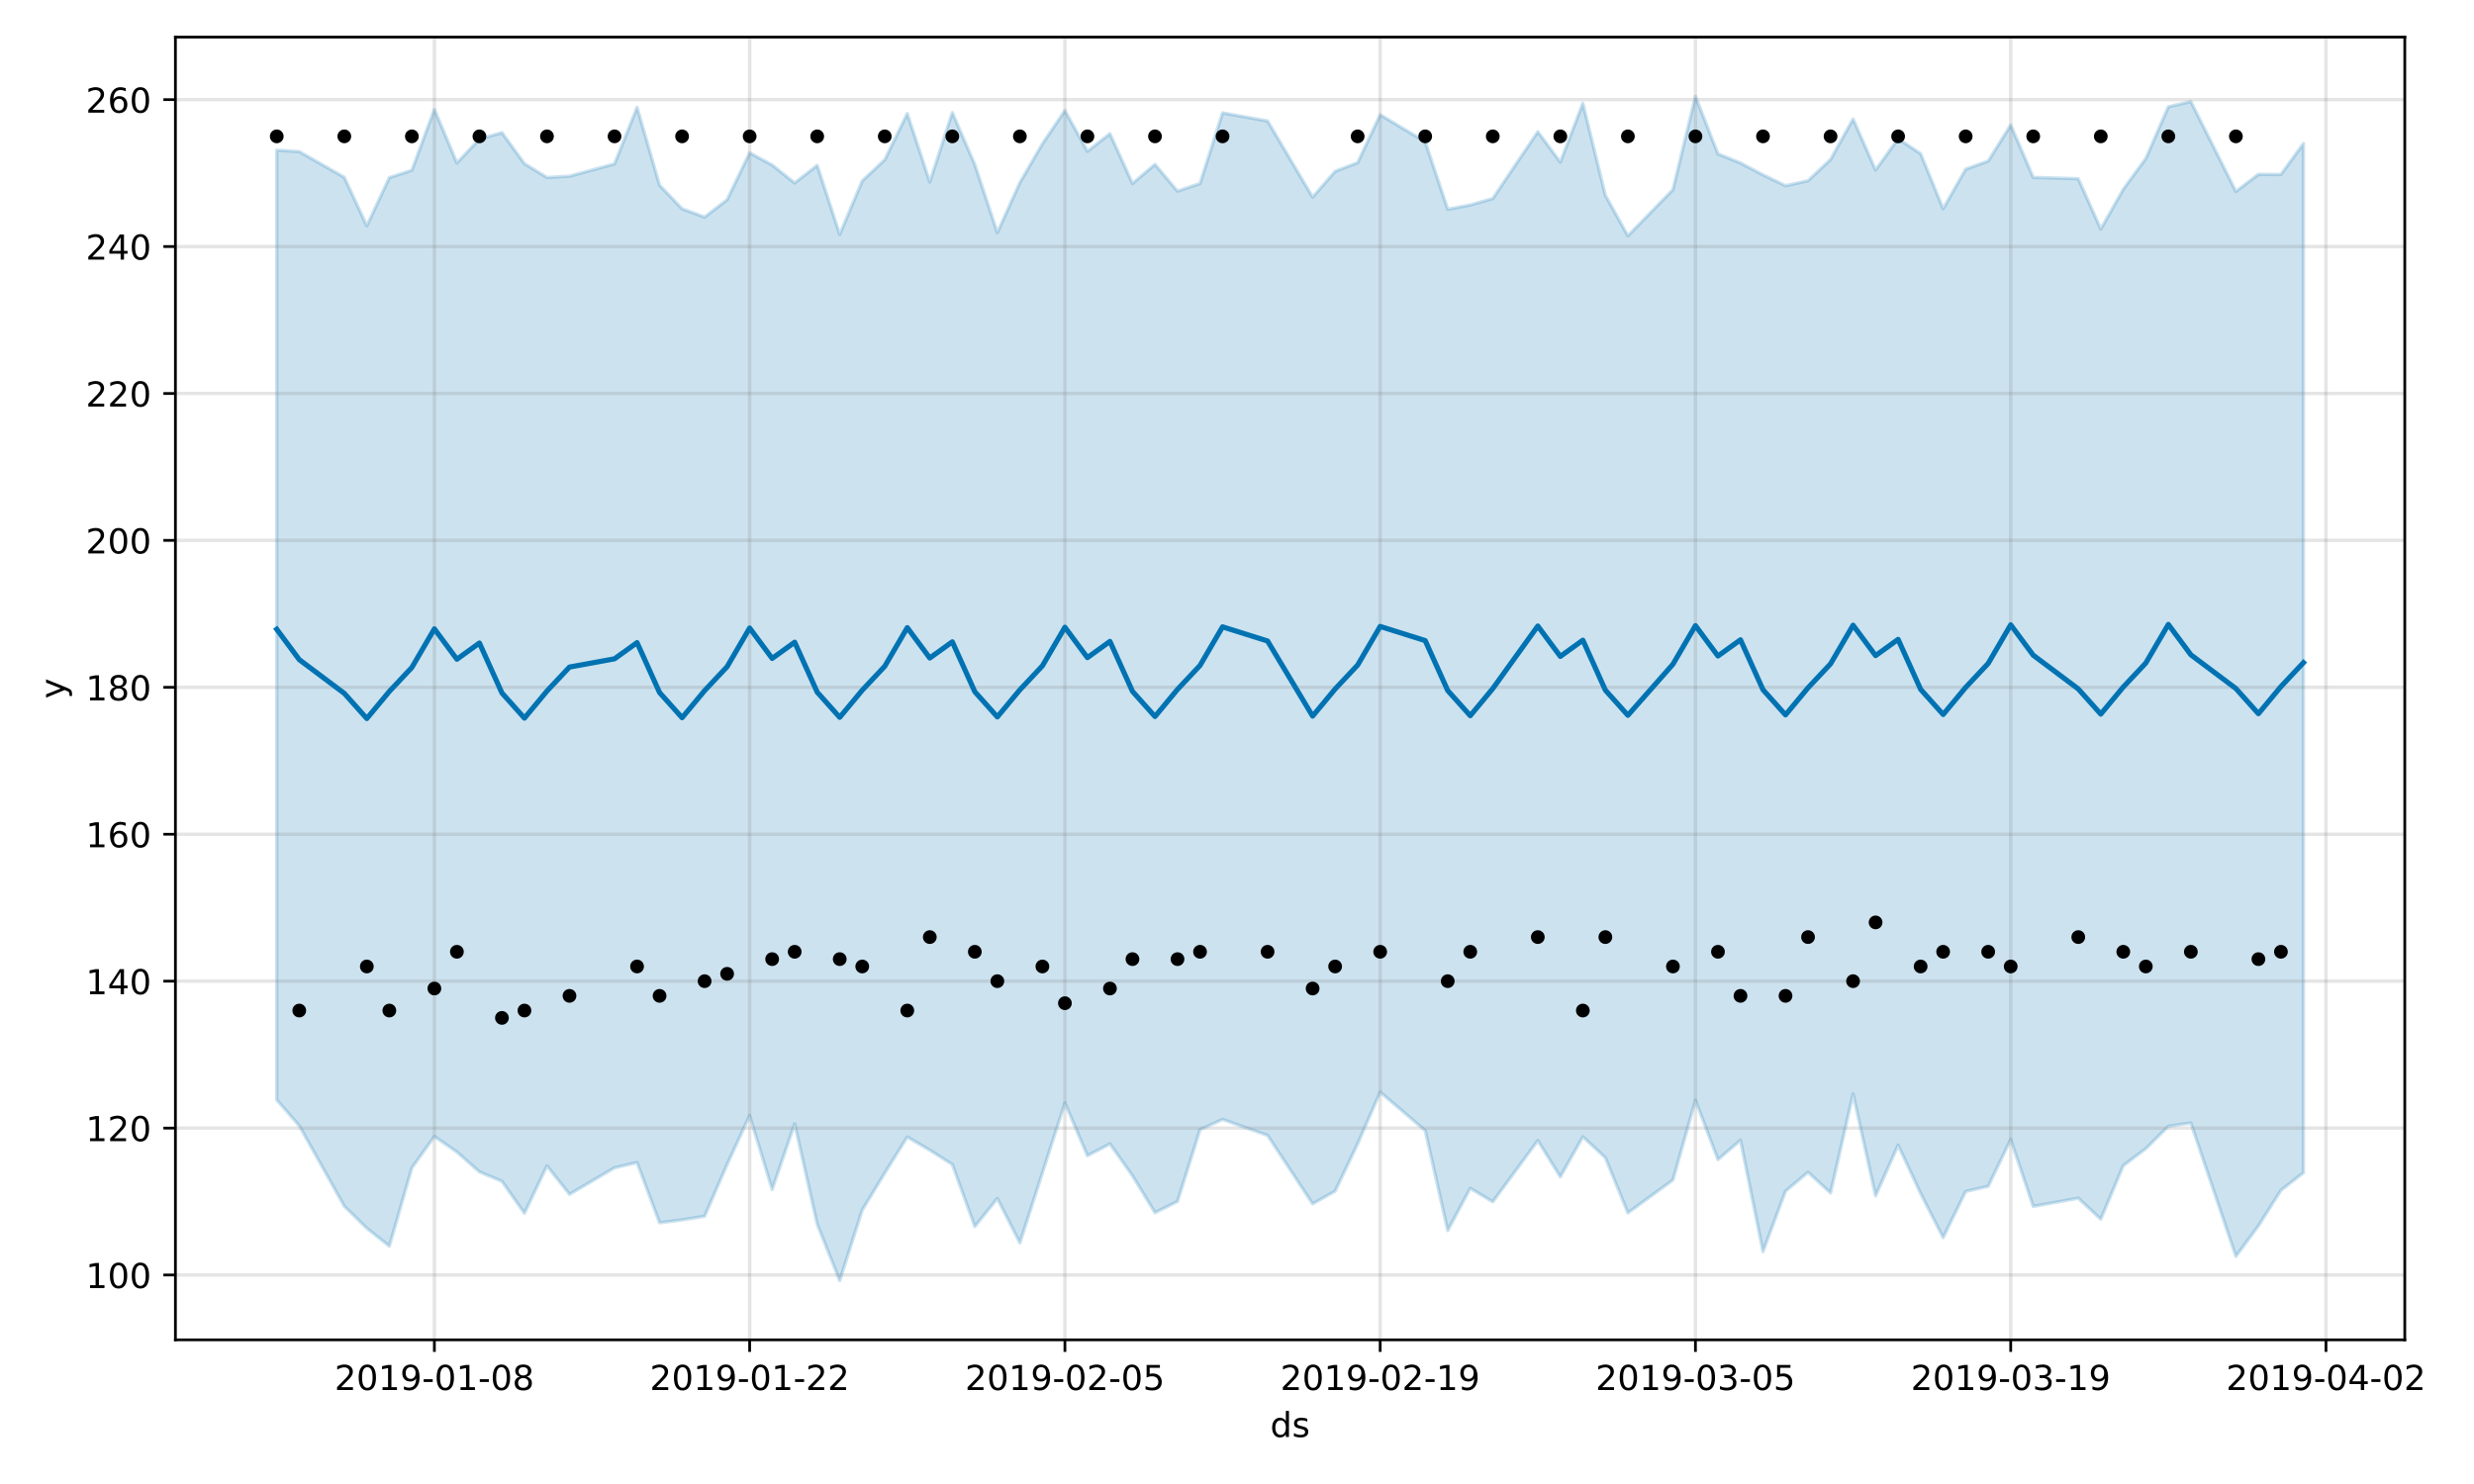 <?xml version="1.0" encoding="utf-8" standalone="no"?>
<!DOCTYPE svg PUBLIC "-//W3C//DTD SVG 1.1//EN"
  "http://www.w3.org/Graphics/SVG/1.1/DTD/svg11.dtd">
<!-- Created with matplotlib (https://matplotlib.org/) -->
<svg height="432pt" version="1.1" viewBox="0 0 720 432" width="720pt" xmlns="http://www.w3.org/2000/svg" xmlns:xlink="http://www.w3.org/1999/xlink">
 <defs>
  <style type="text/css">
*{stroke-linecap:butt;stroke-linejoin:round;}
  </style>
 </defs>
 <g id="figure_1">
  <g id="patch_1">
   <path d="M 0 432 
L 720 432 
L 720 0 
L 0 0 
z
" style="fill:#ffffff;"/>
  </g>
  <g id="axes_1">
   <g id="patch_2">
    <path d="M 51.05 390.04 
L 699.857 390.04 
L 699.857 10.8 
L 51.05 10.8 
z
" style="fill:#ffffff;"/>
   </g>
   <g id="PolyCollection_1">
    <defs>
     <path d="M 80.541 -388.277 
L 80.541 -111.815 
L 87.095 -104.283 
L 100.202 -80.852 
L 106.756 -74.45 
L 113.309 -69.232 
L 119.863 -92.016 
L 126.417 -101.171 
L 132.97 -96.645 
L 139.524 -90.87 
L 146.077 -88.116 
L 152.631 -78.819 
L 159.185 -92.611 
L 165.738 -84.333 
L 178.845 -92.051 
L 185.399 -93.577 
L 191.953 -76.039 
L 198.506 -76.895 
L 205.06 -77.937 
L 211.613 -93.007 
L 218.167 -107.265 
L 224.721 -85.742 
L 231.274 -104.847 
L 237.828 -75.635 
L 244.381 -59.198 
L 250.935 -79.752 
L 257.489 -90.512 
L 264.042 -101.01 
L 270.596 -97.182 
L 277.15 -93.027 
L 283.703 -74.951 
L 290.257 -83.114 
L 296.81 -70.198 
L 303.364 -90.554 
L 309.918 -110.921 
L 316.471 -95.577 
L 323.025 -99.002 
L 329.578 -89.746 
L 336.132 -78.982 
L 342.686 -82.252 
L 349.239 -103.146 
L 355.793 -106.127 
L 368.9 -101.478 
L 382.007 -81.556 
L 388.561 -85.25 
L 395.114 -99.028 
L 401.668 -114.071 
L 414.775 -102.899 
L 421.329 -73.774 
L 427.883 -86.077 
L 434.436 -82.144 
L 447.543 -99.976 
L 454.097 -89.424 
L 460.651 -101.071 
L 467.204 -94.995 
L 473.758 -78.924 
L 486.865 -88.488 
L 493.419 -111.705 
L 499.972 -94.428 
L 506.526 -100.069 
L 513.079 -67.657 
L 519.633 -85.246 
L 526.187 -90.754 
L 532.74 -84.735 
L 539.294 -113.54 
L 545.847 -83.877 
L 552.401 -98.65 
L 558.955 -84.567 
L 565.508 -71.725 
L 572.062 -85.16 
L 578.616 -86.676 
L 585.169 -100.257 
L 591.723 -80.804 
L 604.83 -83.199 
L 611.384 -77.086 
L 617.937 -92.687 
L 624.491 -97.621 
L 631.044 -104.134 
L 637.598 -105.088 
L 650.705 -66.274 
L 657.259 -75.131 
L 663.812 -85.488 
L 670.366 -90.613 
L 670.366 -390.22 
L 670.366 -390.22 
L 663.812 -381.212 
L 657.259 -381.244 
L 650.705 -376.273 
L 637.598 -402.439 
L 631.044 -400.914 
L 624.491 -385.849 
L 617.937 -376.899 
L 611.384 -365.325 
L 604.83 -379.979 
L 591.723 -380.359 
L 585.169 -395.617 
L 578.616 -385.094 
L 572.062 -382.757 
L 565.508 -371.231 
L 558.955 -387.263 
L 552.401 -391.603 
L 545.847 -382.502 
L 539.294 -397.353 
L 532.74 -385.575 
L 526.187 -379.391 
L 519.633 -377.937 
L 513.079 -381.098 
L 506.526 -384.549 
L 499.972 -387.202 
L 493.419 -403.962 
L 486.865 -376.778 
L 473.758 -363.352 
L 467.204 -375.144 
L 460.651 -401.932 
L 454.097 -384.799 
L 447.543 -393.637 
L 434.436 -374.2 
L 427.883 -372.325 
L 421.329 -371.084 
L 414.775 -390.725 
L 401.668 -398.594 
L 395.114 -384.64 
L 388.561 -382.124 
L 382.007 -374.614 
L 368.9 -396.773 
L 355.793 -399.145 
L 349.239 -378.589 
L 342.686 -376.356 
L 336.132 -384.141 
L 329.578 -378.583 
L 323.025 -393.071 
L 316.471 -387.955 
L 309.918 -399.826 
L 303.364 -390.12 
L 296.81 -378.832 
L 290.257 -364.299 
L 283.703 -384.082 
L 277.15 -399.225 
L 270.596 -379.009 
L 264.042 -398.952 
L 257.489 -385.494 
L 250.935 -379.334 
L 244.381 -363.768 
L 237.828 -383.862 
L 231.274 -378.739 
L 224.721 -383.957 
L 218.167 -387.516 
L 211.613 -373.864 
L 205.06 -368.799 
L 198.506 -371.222 
L 191.953 -378.087 
L 185.399 -400.75 
L 178.845 -384.283 
L 165.738 -380.71 
L 159.185 -380.335 
L 152.631 -384.35 
L 146.077 -393.383 
L 139.524 -391.492 
L 132.97 -384.577 
L 126.417 -400.171 
L 119.863 -382.426 
L 113.309 -380.278 
L 106.756 -366.265 
L 100.202 -380.387 
L 87.095 -387.874 
L 80.541 -388.277 
z
" id="m2edc7d17ec" style="stroke:#0072b2;stroke-opacity:0.2;"/>
    </defs>
    <g clip-path="url(#p9cefc71aa5)">
     <use style="fill:#0072b2;fill-opacity:0.2;stroke:#0072b2;stroke-opacity:0.2;" x="0" xlink:href="#m2edc7d17ec" y="432"/>
    </g>
   </g>
   <g id="matplotlib.axis_1">
    <g id="xtick_1">
     <g id="line2d_1">
      <path clip-path="url(#p9cefc71aa5)" d="M 126.417 390.04 
L 126.417 10.8 
" style="fill:none;stroke:#808080;stroke-linecap:square;stroke-opacity:0.2;"/>
     </g>
     <g id="line2d_2">
      <defs>
       <path d="M 0 0 
L 0 3.5 
" id="m436f264f3c" style="stroke:#000000;stroke-width:0.8;"/>
      </defs>
      <g>
       <use style="stroke:#000000;stroke-width:0.8;" x="126.417" xlink:href="#m436f264f3c" y="390.04"/>
      </g>
     </g>
     <g id="text_1">
      <!-- 2019-01-08 -->
      <defs>
       <path d="M 19.188 8.297 
L 53.609 8.297 
L 53.609 0 
L 7.328 0 
L 7.328 8.297 
Q 12.938 14.109 22.625 23.891 
Q 32.328 33.688 34.812 36.531 
Q 39.547 41.844 41.422 45.531 
Q 43.312 49.219 43.312 52.781 
Q 43.312 58.594 39.234 62.25 
Q 35.156 65.922 28.609 65.922 
Q 23.969 65.922 18.812 64.312 
Q 13.672 62.703 7.812 59.422 
L 7.812 69.391 
Q 13.766 71.781 18.938 73 
Q 24.125 74.219 28.422 74.219 
Q 39.75 74.219 46.484 68.547 
Q 53.219 62.891 53.219 53.422 
Q 53.219 48.922 51.531 44.891 
Q 49.859 40.875 45.406 35.406 
Q 44.188 33.984 37.641 27.219 
Q 31.109 20.453 19.188 8.297 
z
" id="DejaVuSans-50"/>
       <path d="M 31.781 66.406 
Q 24.172 66.406 20.328 58.906 
Q 16.5 51.422 16.5 36.375 
Q 16.5 21.391 20.328 13.891 
Q 24.172 6.391 31.781 6.391 
Q 39.453 6.391 43.281 13.891 
Q 47.125 21.391 47.125 36.375 
Q 47.125 51.422 43.281 58.906 
Q 39.453 66.406 31.781 66.406 
z
M 31.781 74.219 
Q 44.047 74.219 50.516 64.516 
Q 56.984 54.828 56.984 36.375 
Q 56.984 17.969 50.516 8.266 
Q 44.047 -1.422 31.781 -1.422 
Q 19.531 -1.422 13.062 8.266 
Q 6.594 17.969 6.594 36.375 
Q 6.594 54.828 13.062 64.516 
Q 19.531 74.219 31.781 74.219 
z
" id="DejaVuSans-48"/>
       <path d="M 12.406 8.297 
L 28.516 8.297 
L 28.516 63.922 
L 10.984 60.406 
L 10.984 69.391 
L 28.422 72.906 
L 38.281 72.906 
L 38.281 8.297 
L 54.391 8.297 
L 54.391 0 
L 12.406 0 
z
" id="DejaVuSans-49"/>
       <path d="M 10.984 1.516 
L 10.984 10.5 
Q 14.703 8.734 18.5 7.812 
Q 22.312 6.891 25.984 6.891 
Q 35.75 6.891 40.891 13.453 
Q 46.047 20.016 46.781 33.406 
Q 43.953 29.203 39.594 26.953 
Q 35.25 24.703 29.984 24.703 
Q 19.047 24.703 12.672 31.312 
Q 6.297 37.938 6.297 49.422 
Q 6.297 60.641 12.938 67.422 
Q 19.578 74.219 30.609 74.219 
Q 43.266 74.219 49.922 64.516 
Q 56.594 54.828 56.594 36.375 
Q 56.594 19.141 48.406 8.859 
Q 40.234 -1.422 26.422 -1.422 
Q 22.703 -1.422 18.891 -0.688 
Q 15.094 0.047 10.984 1.516 
z
M 30.609 32.422 
Q 37.25 32.422 41.125 36.953 
Q 45.016 41.5 45.016 49.422 
Q 45.016 57.281 41.125 61.844 
Q 37.25 66.406 30.609 66.406 
Q 23.969 66.406 20.094 61.844 
Q 16.219 57.281 16.219 49.422 
Q 16.219 41.5 20.094 36.953 
Q 23.969 32.422 30.609 32.422 
z
" id="DejaVuSans-57"/>
       <path d="M 4.891 31.391 
L 31.203 31.391 
L 31.203 23.391 
L 4.891 23.391 
z
" id="DejaVuSans-45"/>
       <path d="M 31.781 34.625 
Q 24.75 34.625 20.719 30.859 
Q 16.703 27.094 16.703 20.516 
Q 16.703 13.922 20.719 10.156 
Q 24.75 6.391 31.781 6.391 
Q 38.812 6.391 42.859 10.172 
Q 46.922 13.969 46.922 20.516 
Q 46.922 27.094 42.891 30.859 
Q 38.875 34.625 31.781 34.625 
z
M 21.922 38.812 
Q 15.578 40.375 12.031 44.719 
Q 8.5 49.078 8.5 55.328 
Q 8.5 64.062 14.719 69.141 
Q 20.953 74.219 31.781 74.219 
Q 42.672 74.219 48.875 69.141 
Q 55.078 64.062 55.078 55.328 
Q 55.078 49.078 51.531 44.719 
Q 48 40.375 41.703 38.812 
Q 48.828 37.156 52.797 32.312 
Q 56.781 27.484 56.781 20.516 
Q 56.781 9.906 50.312 4.234 
Q 43.844 -1.422 31.781 -1.422 
Q 19.734 -1.422 13.25 4.234 
Q 6.781 9.906 6.781 20.516 
Q 6.781 27.484 10.781 32.312 
Q 14.797 37.156 21.922 38.812 
z
M 18.312 54.391 
Q 18.312 48.734 21.844 45.562 
Q 25.391 42.391 31.781 42.391 
Q 38.141 42.391 41.719 45.562 
Q 45.312 48.734 45.312 54.391 
Q 45.312 60.062 41.719 63.234 
Q 38.141 66.406 31.781 66.406 
Q 25.391 66.406 21.844 63.234 
Q 18.312 60.062 18.312 54.391 
z
" id="DejaVuSans-56"/>
      </defs>
      <g transform="translate(97.359 404.638)scale(0.1 -0.1)">
       <use xlink:href="#DejaVuSans-50"/>
       <use x="63.623" xlink:href="#DejaVuSans-48"/>
       <use x="127.246" xlink:href="#DejaVuSans-49"/>
       <use x="190.869" xlink:href="#DejaVuSans-57"/>
       <use x="254.492" xlink:href="#DejaVuSans-45"/>
       <use x="290.576" xlink:href="#DejaVuSans-48"/>
       <use x="354.199" xlink:href="#DejaVuSans-49"/>
       <use x="417.822" xlink:href="#DejaVuSans-45"/>
       <use x="453.906" xlink:href="#DejaVuSans-48"/>
       <use x="517.529" xlink:href="#DejaVuSans-56"/>
      </g>
     </g>
    </g>
    <g id="xtick_2">
     <g id="line2d_3">
      <path clip-path="url(#p9cefc71aa5)" d="M 218.167 390.04 
L 218.167 10.8 
" style="fill:none;stroke:#808080;stroke-linecap:square;stroke-opacity:0.2;"/>
     </g>
     <g id="line2d_4">
      <g>
       <use style="stroke:#000000;stroke-width:0.8;" x="218.167" xlink:href="#m436f264f3c" y="390.04"/>
      </g>
     </g>
     <g id="text_2">
      <!-- 2019-01-22 -->
      <g transform="translate(189.109 404.638)scale(0.1 -0.1)">
       <use xlink:href="#DejaVuSans-50"/>
       <use x="63.623" xlink:href="#DejaVuSans-48"/>
       <use x="127.246" xlink:href="#DejaVuSans-49"/>
       <use x="190.869" xlink:href="#DejaVuSans-57"/>
       <use x="254.492" xlink:href="#DejaVuSans-45"/>
       <use x="290.576" xlink:href="#DejaVuSans-48"/>
       <use x="354.199" xlink:href="#DejaVuSans-49"/>
       <use x="417.822" xlink:href="#DejaVuSans-45"/>
       <use x="453.906" xlink:href="#DejaVuSans-50"/>
       <use x="517.529" xlink:href="#DejaVuSans-50"/>
      </g>
     </g>
    </g>
    <g id="xtick_3">
     <g id="line2d_5">
      <path clip-path="url(#p9cefc71aa5)" d="M 309.918 390.04 
L 309.918 10.8 
" style="fill:none;stroke:#808080;stroke-linecap:square;stroke-opacity:0.2;"/>
     </g>
     <g id="line2d_6">
      <g>
       <use style="stroke:#000000;stroke-width:0.8;" x="309.918" xlink:href="#m436f264f3c" y="390.04"/>
      </g>
     </g>
     <g id="text_3">
      <!-- 2019-02-05 -->
      <defs>
       <path d="M 10.797 72.906 
L 49.516 72.906 
L 49.516 64.594 
L 19.828 64.594 
L 19.828 46.734 
Q 21.969 47.469 24.109 47.828 
Q 26.266 48.188 28.422 48.188 
Q 40.625 48.188 47.75 41.5 
Q 54.891 34.812 54.891 23.391 
Q 54.891 11.625 47.562 5.094 
Q 40.234 -1.422 26.906 -1.422 
Q 22.312 -1.422 17.547 -0.641 
Q 12.797 0.141 7.719 1.703 
L 7.719 11.625 
Q 12.109 9.234 16.797 8.062 
Q 21.484 6.891 26.703 6.891 
Q 35.156 6.891 40.078 11.328 
Q 45.016 15.766 45.016 23.391 
Q 45.016 31 40.078 35.438 
Q 35.156 39.891 26.703 39.891 
Q 22.75 39.891 18.812 39.016 
Q 14.891 38.141 10.797 36.281 
z
" id="DejaVuSans-53"/>
      </defs>
      <g transform="translate(280.86 404.638)scale(0.1 -0.1)">
       <use xlink:href="#DejaVuSans-50"/>
       <use x="63.623" xlink:href="#DejaVuSans-48"/>
       <use x="127.246" xlink:href="#DejaVuSans-49"/>
       <use x="190.869" xlink:href="#DejaVuSans-57"/>
       <use x="254.492" xlink:href="#DejaVuSans-45"/>
       <use x="290.576" xlink:href="#DejaVuSans-48"/>
       <use x="354.199" xlink:href="#DejaVuSans-50"/>
       <use x="417.822" xlink:href="#DejaVuSans-45"/>
       <use x="453.906" xlink:href="#DejaVuSans-48"/>
       <use x="517.529" xlink:href="#DejaVuSans-53"/>
      </g>
     </g>
    </g>
    <g id="xtick_4">
     <g id="line2d_7">
      <path clip-path="url(#p9cefc71aa5)" d="M 401.668 390.04 
L 401.668 10.8 
" style="fill:none;stroke:#808080;stroke-linecap:square;stroke-opacity:0.2;"/>
     </g>
     <g id="line2d_8">
      <g>
       <use style="stroke:#000000;stroke-width:0.8;" x="401.668" xlink:href="#m436f264f3c" y="390.04"/>
      </g>
     </g>
     <g id="text_4">
      <!-- 2019-02-19 -->
      <g transform="translate(372.61 404.638)scale(0.1 -0.1)">
       <use xlink:href="#DejaVuSans-50"/>
       <use x="63.623" xlink:href="#DejaVuSans-48"/>
       <use x="127.246" xlink:href="#DejaVuSans-49"/>
       <use x="190.869" xlink:href="#DejaVuSans-57"/>
       <use x="254.492" xlink:href="#DejaVuSans-45"/>
       <use x="290.576" xlink:href="#DejaVuSans-48"/>
       <use x="354.199" xlink:href="#DejaVuSans-50"/>
       <use x="417.822" xlink:href="#DejaVuSans-45"/>
       <use x="453.906" xlink:href="#DejaVuSans-49"/>
       <use x="517.529" xlink:href="#DejaVuSans-57"/>
      </g>
     </g>
    </g>
    <g id="xtick_5">
     <g id="line2d_9">
      <path clip-path="url(#p9cefc71aa5)" d="M 493.419 390.04 
L 493.419 10.8 
" style="fill:none;stroke:#808080;stroke-linecap:square;stroke-opacity:0.2;"/>
     </g>
     <g id="line2d_10">
      <g>
       <use style="stroke:#000000;stroke-width:0.8;" x="493.419" xlink:href="#m436f264f3c" y="390.04"/>
      </g>
     </g>
     <g id="text_5">
      <!-- 2019-03-05 -->
      <defs>
       <path d="M 40.578 39.312 
Q 47.656 37.797 51.625 33 
Q 55.609 28.219 55.609 21.188 
Q 55.609 10.406 48.188 4.484 
Q 40.766 -1.422 27.094 -1.422 
Q 22.516 -1.422 17.656 -0.516 
Q 12.797 0.391 7.625 2.203 
L 7.625 11.719 
Q 11.719 9.328 16.594 8.109 
Q 21.484 6.891 26.812 6.891 
Q 36.078 6.891 40.938 10.547 
Q 45.797 14.203 45.797 21.188 
Q 45.797 27.641 41.281 31.266 
Q 36.766 34.906 28.719 34.906 
L 20.219 34.906 
L 20.219 43.016 
L 29.109 43.016 
Q 36.375 43.016 40.234 45.922 
Q 44.094 48.828 44.094 54.297 
Q 44.094 59.906 40.109 62.906 
Q 36.141 65.922 28.719 65.922 
Q 24.656 65.922 20.016 65.031 
Q 15.375 64.156 9.812 62.312 
L 9.812 71.094 
Q 15.438 72.656 20.344 73.438 
Q 25.25 74.219 29.594 74.219 
Q 40.828 74.219 47.359 69.109 
Q 53.906 64.016 53.906 55.328 
Q 53.906 49.266 50.438 45.094 
Q 46.969 40.922 40.578 39.312 
z
" id="DejaVuSans-51"/>
      </defs>
      <g transform="translate(464.361 404.638)scale(0.1 -0.1)">
       <use xlink:href="#DejaVuSans-50"/>
       <use x="63.623" xlink:href="#DejaVuSans-48"/>
       <use x="127.246" xlink:href="#DejaVuSans-49"/>
       <use x="190.869" xlink:href="#DejaVuSans-57"/>
       <use x="254.492" xlink:href="#DejaVuSans-45"/>
       <use x="290.576" xlink:href="#DejaVuSans-48"/>
       <use x="354.199" xlink:href="#DejaVuSans-51"/>
       <use x="417.822" xlink:href="#DejaVuSans-45"/>
       <use x="453.906" xlink:href="#DejaVuSans-48"/>
       <use x="517.529" xlink:href="#DejaVuSans-53"/>
      </g>
     </g>
    </g>
    <g id="xtick_6">
     <g id="line2d_11">
      <path clip-path="url(#p9cefc71aa5)" d="M 585.169 390.04 
L 585.169 10.8 
" style="fill:none;stroke:#808080;stroke-linecap:square;stroke-opacity:0.2;"/>
     </g>
     <g id="line2d_12">
      <g>
       <use style="stroke:#000000;stroke-width:0.8;" x="585.169" xlink:href="#m436f264f3c" y="390.04"/>
      </g>
     </g>
     <g id="text_6">
      <!-- 2019-03-19 -->
      <g transform="translate(556.111 404.638)scale(0.1 -0.1)">
       <use xlink:href="#DejaVuSans-50"/>
       <use x="63.623" xlink:href="#DejaVuSans-48"/>
       <use x="127.246" xlink:href="#DejaVuSans-49"/>
       <use x="190.869" xlink:href="#DejaVuSans-57"/>
       <use x="254.492" xlink:href="#DejaVuSans-45"/>
       <use x="290.576" xlink:href="#DejaVuSans-48"/>
       <use x="354.199" xlink:href="#DejaVuSans-51"/>
       <use x="417.822" xlink:href="#DejaVuSans-45"/>
       <use x="453.906" xlink:href="#DejaVuSans-49"/>
       <use x="517.529" xlink:href="#DejaVuSans-57"/>
      </g>
     </g>
    </g>
    <g id="xtick_7">
     <g id="line2d_13">
      <path clip-path="url(#p9cefc71aa5)" d="M 676.92 390.04 
L 676.92 10.8 
" style="fill:none;stroke:#808080;stroke-linecap:square;stroke-opacity:0.2;"/>
     </g>
     <g id="line2d_14">
      <g>
       <use style="stroke:#000000;stroke-width:0.8;" x="676.92" xlink:href="#m436f264f3c" y="390.04"/>
      </g>
     </g>
     <g id="text_7">
      <!-- 2019-04-02 -->
      <defs>
       <path d="M 37.797 64.312 
L 12.891 25.391 
L 37.797 25.391 
z
M 35.203 72.906 
L 47.609 72.906 
L 47.609 25.391 
L 58.016 25.391 
L 58.016 17.188 
L 47.609 17.188 
L 47.609 0 
L 37.797 0 
L 37.797 17.188 
L 4.891 17.188 
L 4.891 26.703 
z
" id="DejaVuSans-52"/>
      </defs>
      <g transform="translate(647.862 404.638)scale(0.1 -0.1)">
       <use xlink:href="#DejaVuSans-50"/>
       <use x="63.623" xlink:href="#DejaVuSans-48"/>
       <use x="127.246" xlink:href="#DejaVuSans-49"/>
       <use x="190.869" xlink:href="#DejaVuSans-57"/>
       <use x="254.492" xlink:href="#DejaVuSans-45"/>
       <use x="290.576" xlink:href="#DejaVuSans-48"/>
       <use x="354.199" xlink:href="#DejaVuSans-52"/>
       <use x="417.822" xlink:href="#DejaVuSans-45"/>
       <use x="453.906" xlink:href="#DejaVuSans-48"/>
       <use x="517.529" xlink:href="#DejaVuSans-50"/>
      </g>
     </g>
    </g>
    <g id="text_8">
     <!-- ds -->
     <defs>
      <path d="M 45.406 46.391 
L 45.406 75.984 
L 54.391 75.984 
L 54.391 0 
L 45.406 0 
L 45.406 8.203 
Q 42.578 3.328 38.25 0.953 
Q 33.938 -1.422 27.875 -1.422 
Q 17.969 -1.422 11.734 6.484 
Q 5.516 14.406 5.516 27.297 
Q 5.516 40.188 11.734 48.094 
Q 17.969 56 27.875 56 
Q 33.938 56 38.25 53.625 
Q 42.578 51.266 45.406 46.391 
z
M 14.797 27.297 
Q 14.797 17.391 18.875 11.75 
Q 22.953 6.109 30.078 6.109 
Q 37.203 6.109 41.297 11.75 
Q 45.406 17.391 45.406 27.297 
Q 45.406 37.203 41.297 42.844 
Q 37.203 48.484 30.078 48.484 
Q 22.953 48.484 18.875 42.844 
Q 14.797 37.203 14.797 27.297 
z
" id="DejaVuSans-100"/>
      <path d="M 44.281 53.078 
L 44.281 44.578 
Q 40.484 46.531 36.375 47.5 
Q 32.281 48.484 27.875 48.484 
Q 21.188 48.484 17.844 46.438 
Q 14.5 44.391 14.5 40.281 
Q 14.5 37.156 16.891 35.375 
Q 19.281 33.594 26.516 31.984 
L 29.594 31.297 
Q 39.156 29.25 43.188 25.516 
Q 47.219 21.781 47.219 15.094 
Q 47.219 7.469 41.188 3.016 
Q 35.156 -1.422 24.609 -1.422 
Q 20.219 -1.422 15.453 -0.562 
Q 10.688 0.297 5.422 2 
L 5.422 11.281 
Q 10.406 8.688 15.234 7.391 
Q 20.062 6.109 24.812 6.109 
Q 31.156 6.109 34.562 8.281 
Q 37.984 10.453 37.984 14.406 
Q 37.984 18.062 35.516 20.016 
Q 33.062 21.969 24.703 23.781 
L 21.578 24.516 
Q 13.234 26.266 9.516 29.906 
Q 5.812 33.547 5.812 39.891 
Q 5.812 47.609 11.281 51.797 
Q 16.75 56 26.812 56 
Q 31.781 56 36.172 55.266 
Q 40.578 54.547 44.281 53.078 
z
" id="DejaVuSans-115"/>
     </defs>
     <g transform="translate(369.675 418.317)scale(0.1 -0.1)">
      <use xlink:href="#DejaVuSans-100"/>
      <use x="63.477" xlink:href="#DejaVuSans-115"/>
     </g>
    </g>
   </g>
   <g id="matplotlib.axis_2">
    <g id="ytick_1">
     <g id="line2d_15">
      <path clip-path="url(#p9cefc71aa5)" d="M 51.05 371.161 
L 699.857 371.161 
" style="fill:none;stroke:#808080;stroke-linecap:square;stroke-opacity:0.2;"/>
     </g>
     <g id="line2d_16">
      <defs>
       <path d="M 0 0 
L -3.5 0 
" id="m0813eafbc8" style="stroke:#000000;stroke-width:0.8;"/>
      </defs>
      <g>
       <use style="stroke:#000000;stroke-width:0.8;" x="51.05" xlink:href="#m0813eafbc8" y="371.161"/>
      </g>
     </g>
     <g id="text_9">
      <!-- 100 -->
      <g transform="translate(24.962 374.961)scale(0.1 -0.1)">
       <use xlink:href="#DejaVuSans-49"/>
       <use x="63.623" xlink:href="#DejaVuSans-48"/>
       <use x="127.246" xlink:href="#DejaVuSans-48"/>
      </g>
     </g>
    </g>
    <g id="ytick_2">
     <g id="line2d_17">
      <path clip-path="url(#p9cefc71aa5)" d="M 51.05 328.392 
L 699.857 328.392 
" style="fill:none;stroke:#808080;stroke-linecap:square;stroke-opacity:0.2;"/>
     </g>
     <g id="line2d_18">
      <g>
       <use style="stroke:#000000;stroke-width:0.8;" x="51.05" xlink:href="#m0813eafbc8" y="328.392"/>
      </g>
     </g>
     <g id="text_10">
      <!-- 120 -->
      <g transform="translate(24.962 332.191)scale(0.1 -0.1)">
       <use xlink:href="#DejaVuSans-49"/>
       <use x="63.623" xlink:href="#DejaVuSans-50"/>
       <use x="127.246" xlink:href="#DejaVuSans-48"/>
      </g>
     </g>
    </g>
    <g id="ytick_3">
     <g id="line2d_19">
      <path clip-path="url(#p9cefc71aa5)" d="M 51.05 285.622 
L 699.857 285.622 
" style="fill:none;stroke:#808080;stroke-linecap:square;stroke-opacity:0.2;"/>
     </g>
     <g id="line2d_20">
      <g>
       <use style="stroke:#000000;stroke-width:0.8;" x="51.05" xlink:href="#m0813eafbc8" y="285.622"/>
      </g>
     </g>
     <g id="text_11">
      <!-- 140 -->
      <g transform="translate(24.962 289.421)scale(0.1 -0.1)">
       <use xlink:href="#DejaVuSans-49"/>
       <use x="63.623" xlink:href="#DejaVuSans-52"/>
       <use x="127.246" xlink:href="#DejaVuSans-48"/>
      </g>
     </g>
    </g>
    <g id="ytick_4">
     <g id="line2d_21">
      <path clip-path="url(#p9cefc71aa5)" d="M 51.05 242.852 
L 699.857 242.852 
" style="fill:none;stroke:#808080;stroke-linecap:square;stroke-opacity:0.2;"/>
     </g>
     <g id="line2d_22">
      <g>
       <use style="stroke:#000000;stroke-width:0.8;" x="51.05" xlink:href="#m0813eafbc8" y="242.852"/>
      </g>
     </g>
     <g id="text_12">
      <!-- 160 -->
      <defs>
       <path d="M 33.016 40.375 
Q 26.375 40.375 22.484 35.828 
Q 18.609 31.297 18.609 23.391 
Q 18.609 15.531 22.484 10.953 
Q 26.375 6.391 33.016 6.391 
Q 39.656 6.391 43.531 10.953 
Q 47.406 15.531 47.406 23.391 
Q 47.406 31.297 43.531 35.828 
Q 39.656 40.375 33.016 40.375 
z
M 52.594 71.297 
L 52.594 62.312 
Q 48.875 64.062 45.094 64.984 
Q 41.312 65.922 37.594 65.922 
Q 27.828 65.922 22.672 59.328 
Q 17.531 52.734 16.797 39.406 
Q 19.672 43.656 24.016 45.922 
Q 28.375 48.188 33.594 48.188 
Q 44.578 48.188 50.953 41.516 
Q 57.328 34.859 57.328 23.391 
Q 57.328 12.156 50.688 5.359 
Q 44.047 -1.422 33.016 -1.422 
Q 20.359 -1.422 13.672 8.266 
Q 6.984 17.969 6.984 36.375 
Q 6.984 53.656 15.188 63.938 
Q 23.391 74.219 37.203 74.219 
Q 40.922 74.219 44.703 73.484 
Q 48.484 72.75 52.594 71.297 
z
" id="DejaVuSans-54"/>
      </defs>
      <g transform="translate(24.962 246.651)scale(0.1 -0.1)">
       <use xlink:href="#DejaVuSans-49"/>
       <use x="63.623" xlink:href="#DejaVuSans-54"/>
       <use x="127.246" xlink:href="#DejaVuSans-48"/>
      </g>
     </g>
    </g>
    <g id="ytick_5">
     <g id="line2d_23">
      <path clip-path="url(#p9cefc71aa5)" d="M 51.05 200.082 
L 699.857 200.082 
" style="fill:none;stroke:#808080;stroke-linecap:square;stroke-opacity:0.2;"/>
     </g>
     <g id="line2d_24">
      <g>
       <use style="stroke:#000000;stroke-width:0.8;" x="51.05" xlink:href="#m0813eafbc8" y="200.082"/>
      </g>
     </g>
     <g id="text_13">
      <!-- 180 -->
      <g transform="translate(24.962 203.881)scale(0.1 -0.1)">
       <use xlink:href="#DejaVuSans-49"/>
       <use x="63.623" xlink:href="#DejaVuSans-56"/>
       <use x="127.246" xlink:href="#DejaVuSans-48"/>
      </g>
     </g>
    </g>
    <g id="ytick_6">
     <g id="line2d_25">
      <path clip-path="url(#p9cefc71aa5)" d="M 51.05 157.312 
L 699.857 157.312 
" style="fill:none;stroke:#808080;stroke-linecap:square;stroke-opacity:0.2;"/>
     </g>
     <g id="line2d_26">
      <g>
       <use style="stroke:#000000;stroke-width:0.8;" x="51.05" xlink:href="#m0813eafbc8" y="157.312"/>
      </g>
     </g>
     <g id="text_14">
      <!-- 200 -->
      <g transform="translate(24.962 161.111)scale(0.1 -0.1)">
       <use xlink:href="#DejaVuSans-50"/>
       <use x="63.623" xlink:href="#DejaVuSans-48"/>
       <use x="127.246" xlink:href="#DejaVuSans-48"/>
      </g>
     </g>
    </g>
    <g id="ytick_7">
     <g id="line2d_27">
      <path clip-path="url(#p9cefc71aa5)" d="M 51.05 114.542 
L 699.857 114.542 
" style="fill:none;stroke:#808080;stroke-linecap:square;stroke-opacity:0.2;"/>
     </g>
     <g id="line2d_28">
      <g>
       <use style="stroke:#000000;stroke-width:0.8;" x="51.05" xlink:href="#m0813eafbc8" y="114.542"/>
      </g>
     </g>
     <g id="text_15">
      <!-- 220 -->
      <g transform="translate(24.962 118.341)scale(0.1 -0.1)">
       <use xlink:href="#DejaVuSans-50"/>
       <use x="63.623" xlink:href="#DejaVuSans-50"/>
       <use x="127.246" xlink:href="#DejaVuSans-48"/>
      </g>
     </g>
    </g>
    <g id="ytick_8">
     <g id="line2d_29">
      <path clip-path="url(#p9cefc71aa5)" d="M 51.05 71.772 
L 699.857 71.772 
" style="fill:none;stroke:#808080;stroke-linecap:square;stroke-opacity:0.2;"/>
     </g>
     <g id="line2d_30">
      <g>
       <use style="stroke:#000000;stroke-width:0.8;" x="51.05" xlink:href="#m0813eafbc8" y="71.772"/>
      </g>
     </g>
     <g id="text_16">
      <!-- 240 -->
      <g transform="translate(24.962 75.571)scale(0.1 -0.1)">
       <use xlink:href="#DejaVuSans-50"/>
       <use x="63.623" xlink:href="#DejaVuSans-52"/>
       <use x="127.246" xlink:href="#DejaVuSans-48"/>
      </g>
     </g>
    </g>
    <g id="ytick_9">
     <g id="line2d_31">
      <path clip-path="url(#p9cefc71aa5)" d="M 51.05 29.002 
L 699.857 29.002 
" style="fill:none;stroke:#808080;stroke-linecap:square;stroke-opacity:0.2;"/>
     </g>
     <g id="line2d_32">
      <g>
       <use style="stroke:#000000;stroke-width:0.8;" x="51.05" xlink:href="#m0813eafbc8" y="29.002"/>
      </g>
     </g>
     <g id="text_17">
      <!-- 260 -->
      <g transform="translate(24.962 32.801)scale(0.1 -0.1)">
       <use xlink:href="#DejaVuSans-50"/>
       <use x="63.623" xlink:href="#DejaVuSans-54"/>
       <use x="127.246" xlink:href="#DejaVuSans-48"/>
      </g>
     </g>
    </g>
    <g id="text_18">
     <!-- y -->
     <defs>
      <path d="M 32.172 -5.078 
Q 28.375 -14.844 24.75 -17.812 
Q 21.141 -20.797 15.094 -20.797 
L 7.906 -20.797 
L 7.906 -13.281 
L 13.188 -13.281 
Q 16.891 -13.281 18.938 -11.516 
Q 21 -9.766 23.484 -3.219 
L 25.094 0.875 
L 2.984 54.688 
L 12.5 54.688 
L 29.594 11.922 
L 46.688 54.688 
L 56.203 54.688 
z
" id="DejaVuSans-121"/>
     </defs>
     <g transform="translate(18.883 203.379)rotate(-90)scale(0.1 -0.1)">
      <use xlink:href="#DejaVuSans-121"/>
     </g>
    </g>
   </g>
   <g id="line2d_33">
    <defs>
     <path d="M 0 1.5 
C 0.398 1.5 0.779 1.342 1.061 1.061 
C 1.342 0.779 1.5 0.398 1.5 0 
C 1.5 -0.398 1.342 -0.779 1.061 -1.061 
C 0.779 -1.342 0.398 -1.5 0 -1.5 
C -0.398 -1.5 -0.779 -1.342 -1.061 -1.061 
C -1.342 -0.779 -1.5 -0.398 -1.5 0 
C -1.5 0.398 -1.342 0.779 -1.061 1.061 
C -0.779 1.342 -0.398 1.5 0 1.5 
z
" id="m343456465c" style="stroke:#000000;"/>
    </defs>
    <g clip-path="url(#p9cefc71aa5)">
     <use style="stroke:#000000;" x="80.541" xlink:href="#m343456465c" y="39.694"/>
     <use style="stroke:#000000;" x="87.095" xlink:href="#m343456465c" y="294.176"/>
     <use style="stroke:#000000;" x="100.202" xlink:href="#m343456465c" y="39.694"/>
     <use style="stroke:#000000;" x="106.756" xlink:href="#m343456465c" y="281.345"/>
     <use style="stroke:#000000;" x="113.309" xlink:href="#m343456465c" y="294.176"/>
     <use style="stroke:#000000;" x="119.863" xlink:href="#m343456465c" y="39.694"/>
     <use style="stroke:#000000;" x="126.417" xlink:href="#m343456465c" y="287.76"/>
     <use style="stroke:#000000;" x="132.97" xlink:href="#m343456465c" y="277.068"/>
     <use style="stroke:#000000;" x="139.524" xlink:href="#m343456465c" y="39.694"/>
     <use style="stroke:#000000;" x="146.077" xlink:href="#m343456465c" y="296.314"/>
     <use style="stroke:#000000;" x="152.631" xlink:href="#m343456465c" y="294.176"/>
     <use style="stroke:#000000;" x="159.185" xlink:href="#m343456465c" y="39.694"/>
     <use style="stroke:#000000;" x="165.738" xlink:href="#m343456465c" y="289.899"/>
     <use style="stroke:#000000;" x="178.845" xlink:href="#m343456465c" y="39.694"/>
     <use style="stroke:#000000;" x="185.399" xlink:href="#m343456465c" y="281.345"/>
     <use style="stroke:#000000;" x="191.953" xlink:href="#m343456465c" y="289.899"/>
     <use style="stroke:#000000;" x="198.506" xlink:href="#m343456465c" y="39.694"/>
     <use style="stroke:#000000;" x="205.06" xlink:href="#m343456465c" y="285.622"/>
     <use style="stroke:#000000;" x="211.613" xlink:href="#m343456465c" y="283.483"/>
     <use style="stroke:#000000;" x="218.167" xlink:href="#m343456465c" y="39.694"/>
     <use style="stroke:#000000;" x="224.721" xlink:href="#m343456465c" y="279.206"/>
     <use style="stroke:#000000;" x="231.274" xlink:href="#m343456465c" y="277.068"/>
     <use style="stroke:#000000;" x="237.828" xlink:href="#m343456465c" y="39.694"/>
     <use style="stroke:#000000;" x="244.381" xlink:href="#m343456465c" y="279.206"/>
     <use style="stroke:#000000;" x="250.935" xlink:href="#m343456465c" y="281.345"/>
     <use style="stroke:#000000;" x="257.489" xlink:href="#m343456465c" y="39.694"/>
     <use style="stroke:#000000;" x="264.042" xlink:href="#m343456465c" y="294.176"/>
     <use style="stroke:#000000;" x="270.596" xlink:href="#m343456465c" y="272.791"/>
     <use style="stroke:#000000;" x="277.15" xlink:href="#m343456465c" y="39.694"/>
     <use style="stroke:#000000;" x="283.703" xlink:href="#m343456465c" y="277.068"/>
     <use style="stroke:#000000;" x="290.257" xlink:href="#m343456465c" y="285.622"/>
     <use style="stroke:#000000;" x="296.81" xlink:href="#m343456465c" y="39.694"/>
     <use style="stroke:#000000;" x="303.364" xlink:href="#m343456465c" y="281.345"/>
     <use style="stroke:#000000;" x="309.918" xlink:href="#m343456465c" y="292.037"/>
     <use style="stroke:#000000;" x="316.471" xlink:href="#m343456465c" y="39.694"/>
     <use style="stroke:#000000;" x="323.025" xlink:href="#m343456465c" y="287.76"/>
     <use style="stroke:#000000;" x="329.578" xlink:href="#m343456465c" y="279.206"/>
     <use style="stroke:#000000;" x="336.132" xlink:href="#m343456465c" y="39.694"/>
     <use style="stroke:#000000;" x="342.686" xlink:href="#m343456465c" y="279.206"/>
     <use style="stroke:#000000;" x="349.239" xlink:href="#m343456465c" y="277.068"/>
     <use style="stroke:#000000;" x="355.793" xlink:href="#m343456465c" y="39.694"/>
     <use style="stroke:#000000;" x="368.9" xlink:href="#m343456465c" y="277.068"/>
     <use style="stroke:#000000;" x="382.007" xlink:href="#m343456465c" y="287.76"/>
     <use style="stroke:#000000;" x="388.561" xlink:href="#m343456465c" y="281.345"/>
     <use style="stroke:#000000;" x="395.114" xlink:href="#m343456465c" y="39.694"/>
     <use style="stroke:#000000;" x="401.668" xlink:href="#m343456465c" y="277.068"/>
     <use style="stroke:#000000;" x="414.775" xlink:href="#m343456465c" y="39.694"/>
     <use style="stroke:#000000;" x="421.329" xlink:href="#m343456465c" y="285.622"/>
     <use style="stroke:#000000;" x="427.883" xlink:href="#m343456465c" y="277.068"/>
     <use style="stroke:#000000;" x="434.436" xlink:href="#m343456465c" y="39.694"/>
     <use style="stroke:#000000;" x="447.543" xlink:href="#m343456465c" y="272.791"/>
     <use style="stroke:#000000;" x="454.097" xlink:href="#m343456465c" y="39.694"/>
     <use style="stroke:#000000;" x="460.651" xlink:href="#m343456465c" y="294.176"/>
     <use style="stroke:#000000;" x="467.204" xlink:href="#m343456465c" y="272.791"/>
     <use style="stroke:#000000;" x="473.758" xlink:href="#m343456465c" y="39.694"/>
     <use style="stroke:#000000;" x="486.865" xlink:href="#m343456465c" y="281.345"/>
     <use style="stroke:#000000;" x="493.419" xlink:href="#m343456465c" y="39.694"/>
     <use style="stroke:#000000;" x="499.972" xlink:href="#m343456465c" y="277.068"/>
     <use style="stroke:#000000;" x="506.526" xlink:href="#m343456465c" y="289.899"/>
     <use style="stroke:#000000;" x="513.079" xlink:href="#m343456465c" y="39.694"/>
     <use style="stroke:#000000;" x="519.633" xlink:href="#m343456465c" y="289.899"/>
     <use style="stroke:#000000;" x="526.187" xlink:href="#m343456465c" y="272.791"/>
     <use style="stroke:#000000;" x="532.74" xlink:href="#m343456465c" y="39.694"/>
     <use style="stroke:#000000;" x="539.294" xlink:href="#m343456465c" y="285.622"/>
     <use style="stroke:#000000;" x="545.847" xlink:href="#m343456465c" y="268.514"/>
     <use style="stroke:#000000;" x="552.401" xlink:href="#m343456465c" y="39.694"/>
     <use style="stroke:#000000;" x="558.955" xlink:href="#m343456465c" y="281.345"/>
     <use style="stroke:#000000;" x="565.508" xlink:href="#m343456465c" y="277.068"/>
     <use style="stroke:#000000;" x="572.062" xlink:href="#m343456465c" y="39.694"/>
     <use style="stroke:#000000;" x="578.616" xlink:href="#m343456465c" y="277.068"/>
     <use style="stroke:#000000;" x="585.169" xlink:href="#m343456465c" y="281.345"/>
     <use style="stroke:#000000;" x="591.723" xlink:href="#m343456465c" y="39.694"/>
     <use style="stroke:#000000;" x="604.83" xlink:href="#m343456465c" y="272.791"/>
     <use style="stroke:#000000;" x="611.384" xlink:href="#m343456465c" y="39.694"/>
     <use style="stroke:#000000;" x="617.937" xlink:href="#m343456465c" y="277.068"/>
     <use style="stroke:#000000;" x="624.491" xlink:href="#m343456465c" y="281.345"/>
     <use style="stroke:#000000;" x="631.044" xlink:href="#m343456465c" y="39.694"/>
     <use style="stroke:#000000;" x="637.598" xlink:href="#m343456465c" y="277.068"/>
     <use style="stroke:#000000;" x="650.705" xlink:href="#m343456465c" y="39.694"/>
     <use style="stroke:#000000;" x="657.259" xlink:href="#m343456465c" y="279.206"/>
     <use style="stroke:#000000;" x="663.812" xlink:href="#m343456465c" y="277.068"/>
    </g>
   </g>
   <g id="line2d_34">
    <path clip-path="url(#p9cefc71aa5)" d="M 80.541 183.182 
L 87.095 192.022 
L 100.202 201.844 
L 106.756 209.166 
L 113.309 201.275 
L 119.863 194.303 
L 126.417 183.064 
L 132.97 191.904 
L 139.524 187.187 
L 146.077 201.726 
L 152.631 209.049 
L 159.185 201.157 
L 165.738 194.185 
L 178.845 191.787 
L 185.399 187.069 
L 191.953 201.609 
L 198.506 208.931 
L 205.06 201.04 
L 211.613 194.068 
L 218.167 182.829 
L 224.721 191.669 
L 231.274 186.952 
L 237.828 201.491 
L 244.381 208.814 
L 250.935 200.922 
L 257.489 193.95 
L 264.042 182.712 
L 270.596 191.552 
L 277.15 186.834 
L 283.703 201.374 
L 290.257 208.696 
L 296.81 200.805 
L 303.364 193.833 
L 309.918 182.594 
L 316.471 191.434 
L 323.025 186.716 
L 329.578 201.256 
L 336.132 208.578 
L 342.686 200.687 
L 349.239 193.715 
L 355.793 182.476 
L 368.9 186.599 
L 382.007 208.461 
L 388.561 200.569 
L 395.114 193.597 
L 401.668 182.359 
L 414.775 186.481 
L 421.329 201.021 
L 427.883 208.343 
L 434.436 200.452 
L 447.543 182.241 
L 454.097 191.081 
L 460.651 186.364 
L 467.204 200.903 
L 473.758 208.226 
L 486.865 193.362 
L 493.419 182.124 
L 499.972 190.964 
L 506.526 186.246 
L 513.079 200.786 
L 519.633 208.108 
L 526.187 200.217 
L 532.74 193.245 
L 539.294 182.006 
L 545.847 190.846 
L 552.401 186.129 
L 558.955 200.668 
L 565.508 207.991 
L 572.062 200.099 
L 578.616 193.127 
L 585.169 181.889 
L 591.723 190.729 
L 604.83 200.551 
L 611.384 207.873 
L 617.937 199.982 
L 624.491 193.01 
L 631.044 181.771 
L 637.598 190.611 
L 650.705 200.433 
L 657.259 207.755 
L 663.812 199.864 
L 670.366 192.892 
" style="fill:none;stroke:#0072b2;stroke-linecap:square;stroke-width:1.5;"/>
   </g>
   <g id="patch_3">
    <path d="M 51.05 390.04 
L 51.05 10.8 
" style="fill:none;stroke:#000000;stroke-linecap:square;stroke-linejoin:miter;stroke-width:0.8;"/>
   </g>
   <g id="patch_4">
    <path d="M 699.857 390.04 
L 699.857 10.8 
" style="fill:none;stroke:#000000;stroke-linecap:square;stroke-linejoin:miter;stroke-width:0.8;"/>
   </g>
   <g id="patch_5">
    <path d="M 51.05 390.04 
L 699.857 390.04 
" style="fill:none;stroke:#000000;stroke-linecap:square;stroke-linejoin:miter;stroke-width:0.8;"/>
   </g>
   <g id="patch_6">
    <path d="M 51.05 10.8 
L 699.857 10.8 
" style="fill:none;stroke:#000000;stroke-linecap:square;stroke-linejoin:miter;stroke-width:0.8;"/>
   </g>
  </g>
 </g>
 <defs>
  <clipPath id="p9cefc71aa5">
   <rect height="379.24" width="648.807" x="51.05" y="10.8"/>
  </clipPath>
 </defs>
</svg>
